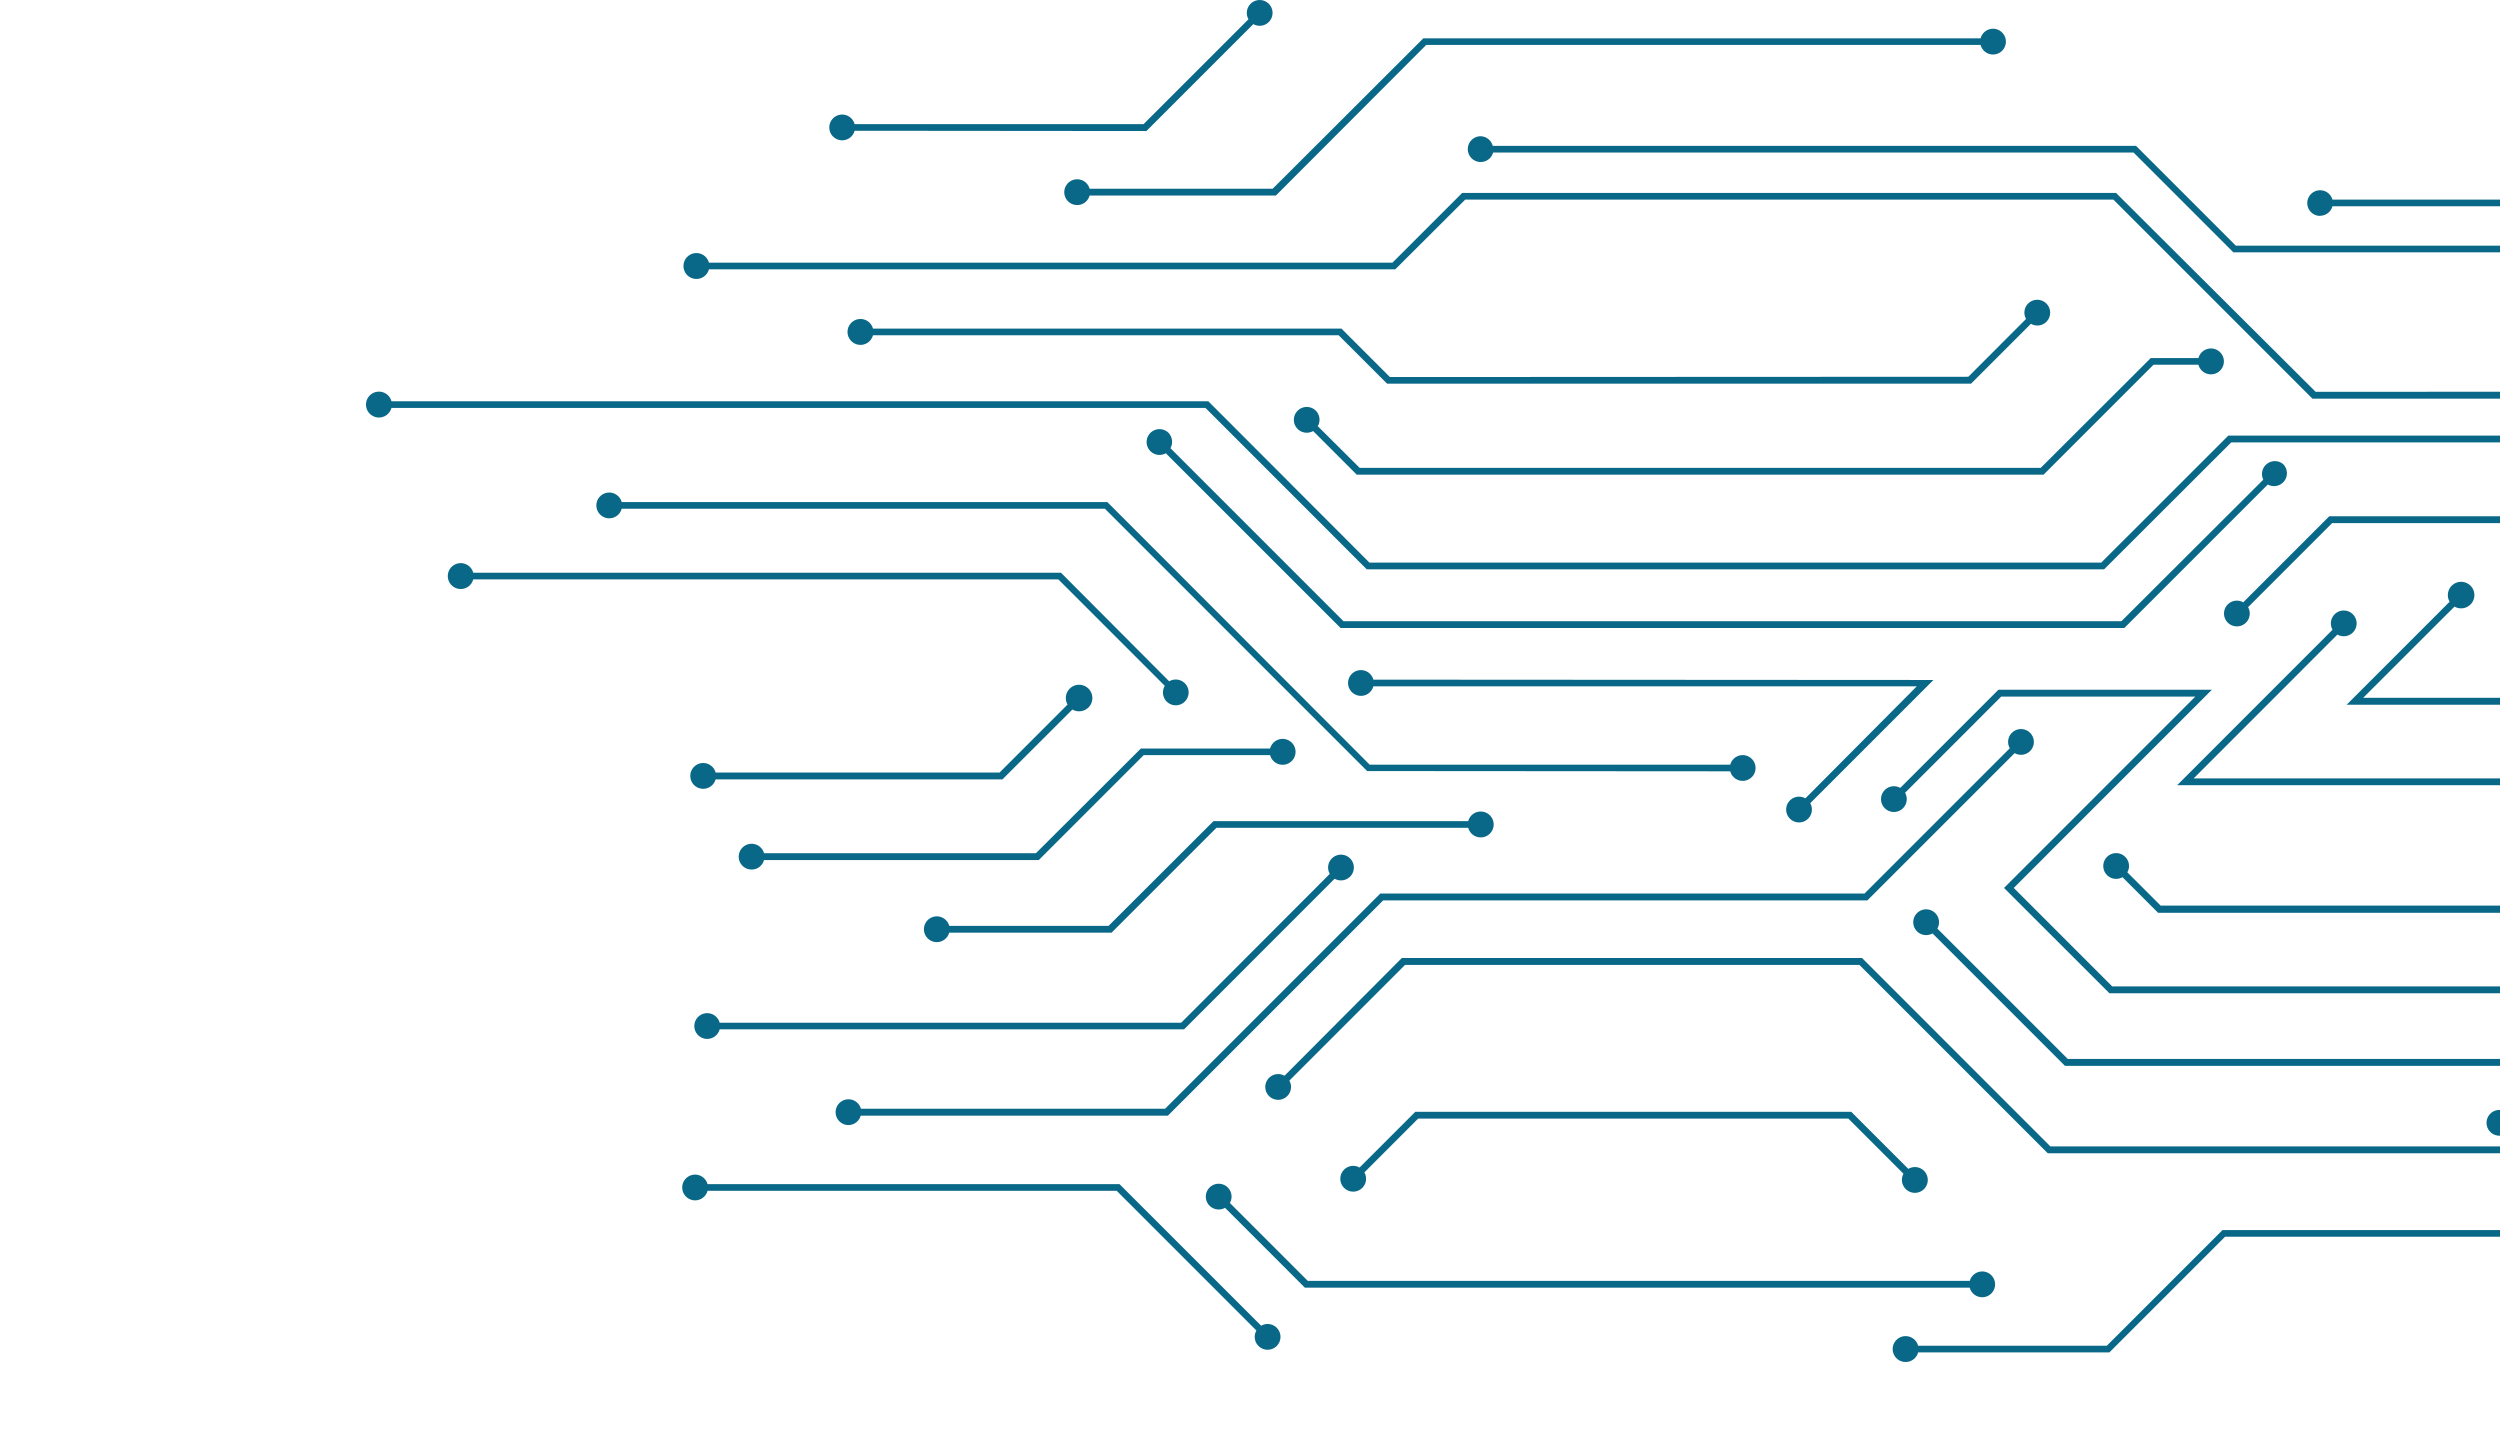 <svg width="1052" height="607" viewBox="0 0 1052 607" fill="none" xmlns="http://www.w3.org/2000/svg">
<g id="Group 1408">
<g id="sxema-img">

<path fill="#096887" stroke="transparent" id="path-s1" d="M482.412 55.139L527.397 10.154C528.54 10.802 529.879 11.014 531.166 10.751C532.454 10.487 533.602 9.766 534.398 8.72C535.194 7.675 535.583 6.376 535.495 5.065C535.407 3.754 534.846 2.52 533.917 1.591C532.988 0.661 531.753 0.101 530.442 0.012C529.131 -0.076 527.833 0.314 526.787 1.11C525.742 1.906 525.02 3.054 524.757 4.341C524.493 5.628 524.705 6.968 525.353 8.11L481.209 52.227H359.632C359.292 50.954 358.501 49.847 357.406 49.114C356.311 48.381 354.986 48.071 353.679 48.242C352.372 48.414 351.172 49.054 350.303 50.045C349.434 51.036 348.954 52.309 348.954 53.627C348.954 54.945 349.434 56.218 350.303 57.209C351.172 58.199 352.372 58.84 353.679 59.011C354.986 59.183 356.311 58.873 357.406 58.14C358.501 57.407 359.292 56.3 359.632 55.026L482.412 55.139Z">
  <animate
    attributeName="d"
    dur="10s"
    fill="#096887"
    repeatCount="indefinite"
    values="
    M482.412 55.139L527.397 10.154C528.54 10.802 529.879 11.014 531.166 10.751C532.454 10.487 533.602 9.766 534.398 8.72C535.194 7.675 535.583 6.376 535.495 5.065C535.407 3.754 534.846 2.52 533.917 1.591C532.988 0.661 531.753 0.101 530.442 0.012C529.131 -0.076 527.833 0.314 526.787 1.11C525.742 1.906 525.02 3.054 524.757 4.341C524.493 5.628 524.705 6.968 525.353 8.11L481.209 52.227H359.632C359.292 50.954 358.501 49.847 357.406 49.114C356.311 48.381 354.986 48.071 353.679 48.242C352.372 48.414 351.172 49.054 350.303 50.045C349.434 51.036 348.954 52.309 348.954 53.627C348.954 54.945 349.434 56.218 350.303 57.209C351.172 58.199 352.372 58.84 353.679 59.011C354.986 59.183 356.311 58.873 357.406 58.14C358.501 57.407 359.292 56.3 359.632 55.026L482.412 55.139Z;
    M482.411 55.139L527.395 10.154C528.538 10.802 529.877 11.014 531.165 10.751C532.452 10.487 533.6 9.766 534.396 8.72C535.192 7.675 535.582 6.376 535.493 5.065C535.405 3.754 534.844 2.52 533.915 1.591C532.986 0.661 531.751 0.101 530.44 0.012C529.129 -0.076 527.831 0.314 526.785 1.11C525.74 1.906 525.019 3.054 524.755 4.341C524.491 5.628 524.703 6.968 525.352 8.11L481.207 52.227H279.633C279.293 50.954 278.502 49.847 277.406 49.114C276.311 48.381 274.986 48.071 273.68 48.242C272.373 48.414 271.173 49.054 270.303 50.045C269.434 51.036 268.955 52.309 268.955 53.627C268.955 54.945 269.434 56.218 270.303 57.209C271.173 58.199 272.373 58.84 273.68 59.011C274.986 59.183 276.311 58.873 277.406 58.14C278.502 57.407 279.293 56.3 279.633 55.026L482.411 55.139Z;
    M482.412 55.139L527.397 10.154C528.54 10.802 529.879 11.014 531.166 10.751C532.454 10.487 533.602 9.766 534.398 8.72C535.194 7.675 535.583 6.376 535.495 5.065C535.407 3.754 534.846 2.52 533.917 1.591C532.988 0.661 531.753 0.101 530.442 0.012C529.131 -0.076 527.833 0.314 526.787 1.11C525.742 1.906 525.02 3.054 524.757 4.341C524.493 5.628 524.705 6.968 525.353 8.11L481.209 52.227H359.632C359.292 50.954 358.501 49.847 357.406 49.114C356.311 48.381 354.986 48.071 353.679 48.242C352.372 48.414 351.172 49.054 350.303 50.045C349.434 51.036 348.954 52.309 348.954 53.627C348.954 54.945 349.434 56.218 350.303 57.209C351.172 58.199 352.372 58.84 353.679 59.011C354.986 59.183 356.311 58.873 357.406 58.14C358.501 57.407 359.292 56.3 359.632 55.026L482.412 55.139Z; " />
</path>	


<path id="Vector_2" d="M453.3 75.434C452.286 75.428 451.29 75.706 450.426 76.236C449.562 76.766 448.864 77.528 448.41 78.435C447.956 79.342 447.766 80.358 447.86 81.368C447.954 82.377 448.329 83.34 448.942 84.148C449.555 84.956 450.382 85.576 451.329 85.937C452.276 86.299 453.306 86.389 454.302 86.195C455.297 86.002 456.218 85.534 456.962 84.844C457.705 84.154 458.24 83.27 458.507 82.292H536.887L600.151 18.916H833.415C833.755 20.19 834.546 21.296 835.641 22.029C836.737 22.763 838.061 23.072 839.368 22.901C840.675 22.73 841.875 22.089 842.744 21.098C843.613 20.108 844.093 18.835 844.093 17.517C844.093 16.198 843.613 14.925 842.744 13.935C841.875 12.944 840.675 12.303 839.368 12.132C838.061 11.961 836.737 12.271 835.641 13.004C834.546 13.737 833.755 14.843 833.415 16.117H598.947L535.543 79.409H458.507C458.194 78.267 457.515 77.26 456.574 76.542C455.634 75.824 454.483 75.435 453.3 75.434V75.434Z" fill="#096887"/>
<path id="Vector_3" d="M623.104 57.322C622.09 57.316 621.095 57.594 620.23 58.125C619.366 58.655 618.668 59.417 618.214 60.324C617.761 61.231 617.57 62.246 617.664 63.256C617.758 64.266 618.133 65.229 618.746 66.037C619.359 66.844 620.186 67.464 621.133 67.826C622.081 68.188 623.11 68.277 624.106 68.084C625.101 67.891 626.023 67.423 626.766 66.733C627.509 66.043 628.044 65.159 628.311 64.181H897.798L939.787 106.17H1225.31C1225.65 107.443 1226.45 108.55 1227.54 109.283C1228.64 110.016 1229.96 110.326 1231.27 110.155C1232.57 109.984 1233.77 109.343 1234.64 108.352C1235.51 107.361 1235.99 106.088 1235.99 104.77C1235.99 103.452 1235.51 102.179 1234.64 101.188C1233.77 100.198 1232.57 99.557 1231.27 99.386C1229.96 99.214 1228.64 99.524 1227.54 100.257C1226.45 100.991 1225.65 102.097 1225.31 103.371H940.823L898.834 61.381H628.143C627.854 60.252 627.207 59.246 626.298 58.514C625.39 57.783 624.27 57.364 623.104 57.322V57.322Z" fill="#096887"/>
<path id="Vector_4" d="M976.291 90.801C977.478 90.798 978.631 90.405 979.573 89.681C980.514 88.958 981.19 87.945 981.498 86.798H1270.3L1331.44 25.689H1530.75C1531.09 26.963 1531.88 28.07 1532.97 28.803C1534.07 29.536 1535.39 29.846 1536.7 29.674C1538.01 29.503 1539.21 28.862 1540.07 27.872C1540.94 26.881 1541.42 25.608 1541.42 24.29C1541.42 22.972 1540.94 21.699 1540.07 20.708C1539.21 19.717 1538.01 19.077 1536.7 18.905C1535.39 18.734 1534.07 19.044 1532.97 19.777C1531.88 20.51 1531.09 21.617 1530.75 22.89H1330.23L1269.1 83.999H981.498C981.227 83.03 980.691 82.156 979.95 81.476C979.21 80.796 978.294 80.335 977.306 80.147C976.318 79.959 975.297 80.05 974.358 80.411C973.42 80.771 972.6 81.386 971.992 82.188C971.384 82.989 971.011 83.943 970.916 84.945C970.822 85.946 971.008 86.954 971.455 87.855C971.902 88.756 972.591 89.514 973.445 90.044C974.3 90.575 975.285 90.856 976.291 90.857V90.801Z" fill="#096887"/>
<path id="Vector_5" d="M530.784 557.946L471.104 498.293H297.744C297.404 497.02 296.613 495.913 295.518 495.18C294.422 494.447 293.098 494.137 291.791 494.309C290.484 494.48 289.284 495.121 288.415 496.111C287.546 497.102 287.066 498.375 287.066 499.693C287.066 501.011 287.546 502.284 288.415 503.275C289.284 504.266 290.484 504.906 291.791 505.078C293.098 505.249 294.422 504.939 295.518 504.206C296.613 503.473 297.404 502.366 297.744 501.093H469.9L528.685 559.878C528.037 561.021 527.825 562.36 528.088 563.647C528.352 564.934 529.073 566.082 530.119 566.878C531.164 567.674 532.463 568.064 533.774 567.976C535.085 567.888 536.319 567.327 537.248 566.398C538.178 565.468 538.738 564.234 538.827 562.923C538.915 561.612 538.525 560.313 537.729 559.268C536.933 558.222 535.785 557.501 534.498 557.237C533.211 556.974 531.871 557.186 530.729 557.834L530.784 557.946Z" fill="#096887"/>
<path id="Vector_6" d="M834.086 545.882C835.099 545.886 836.092 545.608 836.955 545.078C837.818 544.548 838.515 543.787 838.968 542.882C839.421 541.976 839.612 540.962 839.519 539.954C839.427 538.946 839.054 537.983 838.443 537.176C837.833 536.368 837.009 535.747 836.064 535.383C835.119 535.02 834.091 534.927 833.097 535.116C832.102 535.305 831.18 535.769 830.435 536.454C829.69 537.14 829.151 538.02 828.88 538.995H550.323L517.543 506.216C518.192 505.073 518.404 503.734 518.14 502.446C517.876 501.159 517.155 500.011 516.109 499.215C515.064 498.419 513.765 498.029 512.454 498.118C511.143 498.206 509.909 498.767 508.98 499.696C508.051 500.625 507.49 501.86 507.401 503.171C507.313 504.482 507.703 505.78 508.499 506.826C509.295 507.871 510.443 508.593 511.73 508.856C513.018 509.12 514.357 508.908 515.5 508.259L549.091 541.851H828.852C829.155 543.007 829.834 544.03 830.781 544.76C831.728 545.489 832.891 545.884 834.086 545.882V545.882Z" fill="#096887"/>
<path id="Vector_7" d="M1425.1 586.079C1426.11 586.083 1427.11 585.805 1427.97 585.275C1428.83 584.745 1429.53 583.984 1429.98 583.079C1430.43 582.173 1430.63 581.159 1430.53 580.151C1430.44 579.143 1430.07 578.181 1429.46 577.373C1428.85 576.565 1428.02 575.945 1427.08 575.581C1426.13 575.217 1425.1 575.124 1424.11 575.313C1423.12 575.503 1422.19 575.966 1421.45 576.652C1420.7 577.337 1420.16 578.217 1419.89 579.193H1132.77L1071.19 517.608H935.225L886.545 566.288H807.157C806.817 565.007 806.023 563.893 804.922 563.155C803.822 562.416 802.49 562.103 801.175 562.275C799.861 562.446 798.654 563.09 797.779 564.086C796.905 565.082 796.422 566.362 796.422 567.687C796.422 569.013 796.905 570.293 797.779 571.289C798.654 572.285 799.861 572.929 801.175 573.1C802.49 573.272 803.822 572.959 804.922 572.22C806.023 571.482 806.817 570.368 807.157 569.087H887.637L936.316 520.408H1069.84L1131.43 581.992H1419.75C1420.06 583.175 1420.75 584.222 1421.72 584.963C1422.69 585.705 1423.88 586.098 1425.1 586.079V586.079Z" fill="#096887"/>


<path fill="#096887" stroke="transparent" id="path-s2" d="M356.988 473.436C358.171 473.43 359.319 473.039 360.258 472.322C361.198 471.604 361.878 470.6 362.195 469.461H491.455L582.04 378.876H785.8L847.748 316.928C848.891 317.576 850.23 317.788 851.517 317.525C852.805 317.261 853.953 316.54 854.749 315.494C855.545 314.449 855.935 313.15 855.846 311.839C855.758 310.528 855.197 309.293 854.268 308.364C853.339 307.435 852.104 306.874 850.793 306.786C849.482 306.698 848.184 307.088 847.138 307.884C846.093 308.68 845.371 309.828 845.108 311.115C844.844 312.402 845.056 313.741 845.705 314.884L784.596 375.993H580.836L490.279 466.55H362.279C362.009 465.578 361.473 464.7 360.731 464.016C359.99 463.331 359.073 462.867 358.083 462.675C357.092 462.482 356.068 462.569 355.124 462.927C354.181 463.284 353.355 463.897 352.741 464.697C352.126 465.497 351.747 466.452 351.644 467.456C351.542 468.46 351.722 469.472 352.163 470.379C352.604 471.287 353.289 472.053 354.141 472.593C354.994 473.133 355.98 473.425 356.988 473.436Z">
  <animate
    attributeName="d"
    begin="0.3s"
    dur="22s"
    fill="#096887"
    repeatCount="indefinite"
    values="
    M356.988 473.436C358.171 473.43 359.319 473.039 360.258 472.322C361.198 471.604 361.878 470.6 362.195 469.461H491.455L582.04 378.876H785.8L847.748 316.928C848.891 317.576 850.23 317.788 851.517 317.525C852.805 317.261 853.953 316.54 854.749 315.494C855.545 314.449 855.935 313.15 855.846 311.839C855.758 310.528 855.197 309.293 854.268 308.364C853.339 307.435 852.104 306.874 850.793 306.786C849.482 306.698 848.184 307.088 847.138 307.884C846.093 308.68 845.371 309.828 845.108 311.115C844.844 312.402 845.056 313.741 845.705 314.884L784.596 375.993H580.836L490.279 466.55H362.279C362.009 465.578 361.473 464.7 360.731 464.016C359.99 463.331 359.073 462.867 358.083 462.675C357.092 462.482 356.068 462.569 355.124 462.927C354.181 463.284 353.355 463.897 352.741 464.697C352.126 465.497 351.747 466.452 351.644 467.456C351.542 468.46 351.722 469.472 352.163 470.379C352.604 471.287 353.289 472.053 354.141 472.593C354.994 473.133 355.98 473.425 356.988 473.436Z;
    M166.99 473.436C168.172 473.43 169.32 473.039 170.26 472.322C171.2 471.604 171.88 470.6 172.196 469.461H491.453L582.038 378.876H785.796L847.744 316.928C848.886 317.576 850.226 317.788 851.513 317.524C852.8 317.261 853.948 316.539 854.744 315.494C855.54 314.449 855.93 313.15 855.842 311.839C855.753 310.528 855.193 309.293 854.263 308.364C853.334 307.435 852.1 306.874 850.789 306.786C849.478 306.698 848.179 307.088 847.134 307.884C846.088 308.679 845.367 309.828 845.103 311.115C844.84 312.402 845.052 313.741 845.7 314.884L784.592 375.993H580.834L490.278 466.55H172.28C172.01 465.578 171.474 464.7 170.733 464.016C169.992 463.331 169.074 462.867 168.084 462.674C167.094 462.482 166.069 462.569 165.126 462.927C164.182 463.284 163.357 463.897 162.742 464.697C162.128 465.497 161.748 466.452 161.646 467.456C161.544 468.46 161.723 469.472 162.164 470.379C162.605 471.287 163.291 472.053 164.143 472.593C164.995 473.133 165.981 473.425 166.99 473.436Z;
    M356.988 473.436C358.171 473.43 359.319 473.039 360.258 472.322C361.198 471.604 361.878 470.6 362.195 469.461H491.455L582.04 378.876H785.8L847.748 316.928C848.891 317.576 850.23 317.788 851.517 317.525C852.805 317.261 853.953 316.54 854.749 315.494C855.545 314.449 855.935 313.15 855.846 311.839C855.758 310.528 855.197 309.293 854.268 308.364C853.339 307.435 852.104 306.874 850.793 306.786C849.482 306.698 848.184 307.088 847.138 307.884C846.093 308.68 845.371 309.828 845.108 311.115C844.844 312.402 845.056 313.741 845.705 314.884L784.596 375.993H580.836L490.279 466.55H362.279C362.009 465.578 361.473 464.7 360.731 464.016C359.99 463.331 359.073 462.867 358.083 462.675C357.092 462.482 356.068 462.569 355.124 462.927C354.181 463.284 353.355 463.897 352.741 464.697C352.126 465.497 351.747 466.452 351.644 467.456C351.542 468.46 351.722 469.472 352.163 470.379C352.604 471.287 353.289 472.053 354.141 472.593C354.994 473.133 355.98 473.425 356.988 473.436Z; " />
</path>	


<path id="Vector_9" d="M1072.14 485.305L1117.4 530.569H1463.81L1508.6 575.358L1577.07 506.691H1820.61C1820.95 507.972 1821.75 509.086 1822.85 509.824C1823.95 510.563 1825.28 510.876 1826.59 510.704C1827.91 510.533 1829.11 509.889 1829.99 508.893C1830.86 507.897 1831.35 506.617 1831.35 505.292C1831.35 503.966 1830.86 502.686 1829.99 501.69C1829.11 500.694 1827.91 500.05 1826.59 499.879C1825.28 499.707 1823.95 500.02 1822.85 500.759C1821.75 501.497 1820.95 502.611 1820.61 503.892H1575.95L1508.63 571.215L1465.02 527.686H1118.61L1073.31 482.393H862.78L783.532 403.118H589.905L540.526 452.665C539.383 452.016 538.044 451.804 536.757 452.068C535.469 452.332 534.321 453.053 533.525 454.099C532.729 455.144 532.339 456.443 532.428 457.754C532.516 459.065 533.077 460.299 534.006 461.228C534.935 462.157 536.17 462.718 537.481 462.807C538.792 462.895 540.09 462.505 541.136 461.709C542.181 460.913 542.903 459.765 543.166 458.478C543.43 457.19 543.218 455.851 542.57 454.708L591.221 406.057H782.468L861.716 485.305H1072.14Z" fill="#096887"/>
<path id="Vector_10" d="M801.839 500.253C802.541 500.997 803.439 501.527 804.43 501.783C805.42 502.039 806.463 502.009 807.438 501.699C808.412 501.388 809.279 500.808 809.939 500.026C810.598 499.243 811.023 498.291 811.165 497.278C811.307 496.265 811.16 495.232 810.741 494.299C810.321 493.366 809.647 492.57 808.795 492.003C807.943 491.437 806.949 491.122 805.926 491.096C804.903 491.07 803.894 491.333 803.014 491.855L778.996 467.838H595.559L572.101 491.296C570.958 490.647 569.619 490.435 568.332 490.699C567.045 490.962 565.897 491.684 565.101 492.729C564.305 493.775 563.915 495.073 564.003 496.384C564.091 497.695 564.652 498.93 565.581 499.859C566.51 500.788 567.745 501.349 569.056 501.437C570.367 501.526 571.666 501.136 572.711 500.34C573.757 499.544 574.478 498.396 574.742 497.108C575.005 495.821 574.793 494.482 574.145 493.339L596.735 470.721H777.793L800.971 493.899C800.422 494.913 800.211 496.075 800.367 497.218C800.523 498.36 801.038 499.423 801.839 500.253V500.253Z" fill="#096887"/>
<path id="Vector_11" d="M974.415 164.87L890.437 81.199H615.267L585.93 110.536H298.332C297.992 109.255 297.197 108.141 296.097 107.403C294.996 106.664 293.664 106.351 292.35 106.523C291.036 106.694 289.828 107.338 288.954 108.334C288.079 109.33 287.597 110.61 287.597 111.936C287.597 113.261 288.079 114.541 288.954 115.537C289.828 116.533 291.036 117.177 292.35 117.348C293.664 117.52 294.996 117.207 296.097 116.469C297.197 115.73 297.992 114.616 298.332 113.335H587.134L616.555 83.999H889.317L973.072 167.753H1341.12L1406.46 102.418C1407.6 103.066 1408.94 103.279 1410.23 103.015C1411.51 102.751 1412.66 102.03 1413.46 100.984C1414.25 99.939 1414.64 98.64 1414.56 97.329C1414.47 96.018 1413.91 94.784 1412.98 93.855C1412.05 92.925 1410.81 92.365 1409.5 92.276C1408.19 92.188 1406.89 92.578 1405.85 93.374C1404.8 94.17 1404.08 95.318 1403.82 96.605C1403.55 97.892 1403.77 99.232 1404.41 100.375L1340.03 164.758L974.415 164.87Z" fill="#096887"/>
<path id="Vector_12" d="M553.739 172.849C553.026 172.128 552.126 171.621 551.14 171.385C550.155 171.15 549.123 171.194 548.161 171.515C547.2 171.835 546.347 172.418 545.699 173.197C545.052 173.977 544.635 174.922 544.497 175.926C544.359 176.93 544.504 177.953 544.917 178.878C545.33 179.804 545.993 180.596 546.832 181.164C547.672 181.732 548.653 182.054 549.666 182.094C550.679 182.133 551.682 181.888 552.563 181.387L570.926 199.75H859.925L906.197 153.478H925.092C925.432 154.759 926.226 155.873 927.327 156.611C928.428 157.35 929.759 157.662 931.074 157.491C932.388 157.32 933.595 156.676 934.47 155.68C935.344 154.684 935.827 153.404 935.827 152.078C935.827 150.753 935.344 149.473 934.47 148.477C933.595 147.481 932.388 146.837 931.074 146.665C929.759 146.494 928.428 146.807 927.327 147.545C926.226 148.284 925.432 149.397 925.092 150.679H905.021L858.749 196.867H572.13L554.522 179.343C555.12 178.324 555.367 177.137 555.225 175.964C555.084 174.791 554.561 173.697 553.739 172.849Z" fill="#096887"/>
<path id="Vector_13" d="M584.867 158.655L564.488 138.277H367.362C367.022 136.995 366.228 135.882 365.127 135.143C364.026 134.405 362.695 134.092 361.38 134.263C360.066 134.435 358.859 135.079 357.984 136.075C357.11 137.071 356.627 138.351 356.627 139.676C356.627 141.002 357.11 142.282 357.984 143.278C358.859 144.274 360.066 144.918 361.38 145.089C362.695 145.26 364.026 144.948 365.127 144.209C366.228 143.471 367.022 142.357 367.362 141.076H563.312L583.691 161.455H829.412L854.606 136.261C855.635 136.854 856.831 137.092 858.009 136.941C859.187 136.789 860.283 136.255 861.128 135.421C862.149 134.4 862.723 133.016 862.723 131.572C862.723 130.129 862.149 128.744 861.128 127.723C860.108 126.702 858.723 126.129 857.279 126.129C855.836 126.129 854.451 126.702 853.43 127.723C852.594 128.561 852.056 129.651 851.9 130.824C851.743 131.997 851.976 133.189 852.563 134.218L828.265 158.543L584.867 158.655Z" fill="#096887"/>
<path id="Vector_14" d="M491.762 182.171C491.048 181.455 490.147 180.952 489.163 180.72C488.178 180.489 487.148 180.536 486.189 180.858C485.23 181.18 484.38 181.764 483.735 182.543C483.09 183.322 482.675 184.266 482.538 185.268C482.4 186.27 482.545 187.291 482.957 188.215C483.368 189.139 484.029 189.93 484.866 190.498C485.703 191.067 486.682 191.39 487.692 191.432C488.703 191.474 489.705 191.233 490.586 190.736L564.124 264.274H893.908L954.288 203.893C955.431 204.525 956.763 204.724 958.04 204.454C959.317 204.183 960.455 203.462 961.244 202.421C962.032 201.381 962.42 200.091 962.335 198.788C962.251 197.486 961.699 196.257 960.783 195.327C959.832 194.518 958.632 194.061 957.384 194.033C956.137 194.005 954.917 194.408 953.932 195.174C952.946 195.939 952.254 197.021 951.972 198.237C951.691 199.453 951.836 200.728 952.385 201.85L892.704 261.39H565.327L492.546 188.609C493.1 187.587 493.322 186.418 493.181 185.265C493.041 184.111 492.545 183.03 491.762 182.171Z" fill="#096887"/>


<path fill="#096887" stroke="transparent" id="path-s3" d="M1580.66 88.03C1579.47 88.031 1578.32 88.421 1577.38 89.139C1576.44 89.857 1575.76 90.864 1575.45 92.005H1459.42L1368.16 183.29H937.688L884.194 236.756H576.272L508.445 168.846H164.735C164.395 167.564 163.6 166.451 162.5 165.712C161.399 164.974 160.067 164.661 158.753 164.832C157.439 165.004 156.231 165.648 155.357 166.644C154.482 167.64 154 168.92 154 170.245C154 171.571 154.482 172.851 155.357 173.847C156.231 174.843 157.439 175.487 158.753 175.658C160.067 175.829 161.399 175.517 162.5 174.778C163.6 174.04 164.395 172.926 164.735 171.645H507.242L575.152 239.584H885.397L938.892 186.173H1369.34L1460.62 94.888H1575.39C1575.66 95.857 1576.2 96.731 1576.94 97.411C1577.68 98.091 1578.6 98.552 1579.59 98.74C1580.57 98.928 1581.59 98.837 1582.53 98.477C1583.47 98.116 1584.29 97.501 1584.9 96.7C1585.51 95.899 1585.88 94.944 1585.97 93.943C1586.07 92.941 1585.88 91.934 1585.44 91.033C1584.99 90.132 1584.3 89.373 1583.45 88.843C1582.59 88.312 1581.61 88.031 1580.6 88.03H1580.66Z">
  <animate
    attributeName="d"
    begin="0.1s"
    dur="7s"
    fill="#096887"
    repeatCount="indefinite"
    values="
    M1580.66 88.03C1579.47 88.031 1578.32 88.421 1577.38 89.139C1576.44 89.857 1575.76 90.864 1575.45 92.005H1459.42L1368.16 183.29H937.688L884.194 236.756H576.272L508.445 168.846H164.735C164.395 167.564 163.6 166.451 162.5 165.712C161.399 164.974 160.067 164.661 158.753 164.832C157.439 165.004 156.231 165.648 155.357 166.644C154.482 167.64 154 168.92 154 170.245C154 171.571 154.482 172.851 155.357 173.847C156.231 174.843 157.439 175.487 158.753 175.658C160.067 175.829 161.399 175.517 162.5 174.778C163.6 174.04 164.395 172.926 164.735 171.645H507.242L575.152 239.584H885.397L938.892 186.173H1369.34L1460.62 94.888H1575.39C1575.66 95.857 1576.2 96.731 1576.94 97.411C1577.68 98.091 1578.6 98.552 1579.59 98.74C1580.57 98.928 1581.59 98.837 1582.53 98.477C1583.47 98.116 1584.29 97.501 1584.9 96.7C1585.51 95.899 1585.88 94.944 1585.97 93.943C1586.07 92.941 1585.88 91.934 1585.44 91.033C1584.99 90.132 1584.3 89.373 1583.45 88.843C1582.59 88.312 1581.61 88.031 1580.6 88.03H1580.66Z;
    M1580.65 88.03C1579.46 88.031 1578.31 88.421 1577.37 89.139C1576.43 89.857 1575.75 90.864 1575.44 92.005H1459.41L1368.15 183.29H937.683L884.189 236.756H576.27L508.444 168.846H114.737C114.397 167.565 113.602 166.451 112.502 165.712C111.401 164.974 110.069 164.661 108.755 164.833C107.44 165.004 106.233 165.648 105.359 166.644C104.484 167.64 104.002 168.92 104.002 170.245C104.002 171.571 104.484 172.851 105.359 173.847C106.233 174.843 107.44 175.487 108.755 175.658C110.069 175.829 111.401 175.517 112.502 174.778C113.602 174.04 114.397 172.926 114.737 171.645H507.24L575.15 239.584H885.393L938.887 186.173H1369.33L1460.61 94.888H1575.38C1575.65 95.857 1576.19 96.731 1576.93 97.411C1577.67 98.092 1578.59 98.552 1579.57 98.74C1580.56 98.928 1581.58 98.837 1582.52 98.477C1583.46 98.116 1584.28 97.501 1584.89 96.7C1585.5 95.899 1585.87 94.944 1585.96 93.943C1586.06 92.941 1585.87 91.934 1585.43 91.033C1584.98 90.132 1584.29 89.373 1583.44 88.843C1582.58 88.312 1581.6 88.031 1580.59 88.03H1580.65Z;
    M1580.66 88.03C1579.47 88.031 1578.32 88.421 1577.38 89.139C1576.44 89.857 1575.76 90.864 1575.45 92.005H1459.42L1368.16 183.29H937.688L884.194 236.756H576.272L508.445 168.846H164.735C164.395 167.564 163.6 166.451 162.5 165.712C161.399 164.974 160.067 164.661 158.753 164.832C157.439 165.004 156.231 165.648 155.357 166.644C154.482 167.64 154 168.92 154 170.245C154 171.571 154.482 172.851 155.357 173.847C156.231 174.843 157.439 175.487 158.753 175.658C160.067 175.829 161.399 175.517 162.5 174.778C163.6 174.04 164.395 172.926 164.735 171.645H507.242L575.152 239.584H885.397L938.892 186.173H1369.34L1460.62 94.888H1575.39C1575.66 95.857 1576.2 96.731 1576.94 97.411C1577.68 98.091 1578.6 98.552 1579.59 98.74C1580.57 98.928 1581.59 98.837 1582.53 98.477C1583.47 98.116 1584.29 97.501 1584.9 96.7C1585.51 95.899 1585.88 94.944 1585.97 93.943C1586.07 92.941 1585.88 91.934 1585.44 91.033C1584.99 90.132 1584.3 89.373 1583.45 88.843C1582.59 88.312 1581.61 88.031 1580.6 88.03H1580.66Z; " />
</path>	


<path id="Vector_16" d="M814.38 384.251C813.667 383.53 812.767 383.023 811.782 382.787C810.796 382.551 809.764 382.596 808.802 382.916C807.841 383.236 806.988 383.819 806.34 384.599C805.693 385.379 805.276 386.324 805.138 387.328C805 388.332 805.145 389.355 805.558 390.28C805.971 391.206 806.634 391.998 807.473 392.566C808.313 393.134 809.294 393.456 810.307 393.495C811.32 393.535 812.323 393.29 813.204 392.788L868.938 448.522H1136.77L1235.2 349.931H1437.92C1438.26 351.205 1439.05 352.311 1440.15 353.045C1441.24 353.778 1442.57 354.088 1443.87 353.916C1445.18 353.745 1446.38 353.104 1447.25 352.114C1448.12 351.123 1448.6 349.85 1448.6 348.532C1448.6 347.214 1448.12 345.941 1447.25 344.95C1446.38 343.959 1445.18 343.318 1443.87 343.147C1442.57 342.976 1441.24 343.286 1440.15 344.019C1439.05 344.752 1438.26 345.859 1437.92 347.132H1233.99L1135.51 445.611H870.114L815.248 390.745C815.834 389.717 816.067 388.525 815.91 387.351C815.754 386.178 815.216 385.089 814.38 384.251V384.251Z" fill="#096887"/>
<path id="Vector_17" d="M577.924 285.996C577.585 284.722 576.793 283.616 575.698 282.883C574.603 282.149 573.278 281.84 571.971 282.011C570.665 282.182 569.465 282.823 568.595 283.814C567.726 284.804 567.247 286.077 567.247 287.396C567.247 288.714 567.726 289.987 568.595 290.977C569.465 291.968 570.665 292.609 571.971 292.78C573.278 292.951 574.603 292.642 575.698 291.908C576.793 291.175 577.585 290.069 577.924 288.795H806.598L759.71 335.935C758.567 335.287 757.228 335.075 755.941 335.338C754.653 335.602 753.505 336.323 752.709 337.369C751.913 338.414 751.523 339.713 751.612 341.024C751.7 342.335 752.261 343.569 753.19 344.498C754.119 345.428 755.354 345.988 756.665 346.077C757.976 346.165 759.274 345.775 760.32 344.979C761.365 344.183 762.087 343.035 762.35 341.748C762.614 340.461 762.402 339.121 761.754 337.979L813.596 286.136L577.924 285.996Z" fill="#096887"/>
<path id="Vector_18" d="M923.777 293.135L843.297 373.642L887.638 417.955H1126.56L1221.34 323.171C1222.48 323.819 1223.82 324.031 1225.11 323.768C1226.4 323.504 1227.55 322.783 1228.34 321.737C1229.14 320.692 1229.53 319.393 1229.44 318.082C1229.35 316.771 1228.79 315.537 1227.86 314.608C1226.93 313.678 1225.7 313.118 1224.39 313.029C1223.07 312.941 1221.78 313.331 1220.73 314.127C1219.69 314.923 1218.96 316.071 1218.7 317.358C1218.44 318.645 1218.65 319.985 1219.3 321.127L1125.35 415.071H888.813L847.384 373.642L930.747 290.251H840.918L799.628 331.541C798.485 330.892 797.146 330.68 795.859 330.944C794.572 331.208 793.424 331.929 792.628 332.974C791.832 334.02 791.442 335.318 791.53 336.629C791.618 337.94 792.179 339.175 793.108 340.104C794.037 341.033 795.272 341.594 796.583 341.682C797.894 341.771 799.193 341.381 800.238 340.585C801.284 339.789 802.005 338.641 802.269 337.354C802.532 336.066 802.32 334.727 801.672 333.584L842.093 293.135H923.777Z" fill="#096887"/>

<path fill="#096887" stroke="transparent" id="path-s4" d="M728.078 324.57C728.418 325.843 729.209 326.95 730.304 327.683C731.399 328.416 732.724 328.726 734.031 328.555C735.338 328.383 736.538 327.743 737.407 326.752C738.276 325.761 738.756 324.488 738.756 323.17C738.756 321.852 738.276 320.579 737.407 319.588C736.538 318.598 735.338 317.957 734.031 317.786C732.724 317.614 731.399 317.924 730.304 318.657C729.209 319.39 728.418 320.497 728.078 321.77H576.357L465.981 211.283H261.615C261.275 210.009 260.484 208.903 259.389 208.169C258.293 207.436 256.969 207.126 255.662 207.298C254.355 207.469 253.155 208.11 252.286 209.1C251.416 210.091 250.937 211.364 250.937 212.682C250.937 214 251.416 215.273 252.286 216.264C253.155 217.255 254.355 217.896 255.662 218.067C256.969 218.238 258.293 217.928 259.389 217.195C260.484 216.462 261.275 215.355 261.615 214.082H464.945L575.293 324.458L728.078 324.57Z">
  <animate
    attributeName="d"
    begin="0.3s"
    dur="20s"
    fill="#096887"
    repeatCount="indefinite"
    values="
    M728.078 324.57C728.418 325.843 729.209 326.95 730.304 327.683C731.399 328.416 732.724 328.726 734.031 328.555C735.338 328.383 736.538 327.743 737.407 326.752C738.276 325.761 738.756 324.488 738.756 323.17C738.756 321.852 738.276 320.579 737.407 319.588C736.538 318.598 735.338 317.957 734.031 317.786C732.724 317.614 731.399 317.924 730.304 318.657C729.209 319.39 728.418 320.497 728.078 321.77H576.357L465.981 211.283H261.615C261.275 210.009 260.484 208.903 259.389 208.169C258.293 207.436 256.969 207.126 255.662 207.298C254.355 207.469 253.155 208.11 252.286 209.1C251.416 210.091 250.937 211.364 250.937 212.682C250.937 214 251.416 215.273 252.286 216.264C253.155 217.255 254.355 217.896 255.662 218.067C256.969 218.238 258.293 217.928 259.389 217.195C260.484 216.462 261.275 215.355 261.615 214.082H464.945L575.293 324.458L728.078 324.57Z;
    M728.074 324.57C728.414 325.843 729.205 326.95 730.301 327.683C731.396 328.416 732.721 328.726 734.027 328.555C735.334 328.383 736.534 327.743 737.404 326.752C738.273 325.761 738.752 324.488 738.752 323.17C738.752 321.852 738.273 320.579 737.404 319.588C736.534 318.598 735.334 317.957 734.027 317.786C732.721 317.614 731.396 317.924 730.301 318.657C729.205 319.39 728.414 320.497 728.074 321.77H576.354L465.979 211.283H11.618C11.278 210.009 10.487 208.903 9.391 208.169C8.296 207.436 6.972 207.126 5.665 207.298C4.358 207.469 3.158 208.11 2.289 209.1C1.419 210.091 0.94 211.364 0.94 212.682C0.94 214 1.419 215.273 2.289 216.264C3.158 217.255 4.358 217.895 5.665 218.067C6.972 218.238 8.296 217.928 9.391 217.195C10.487 216.462 11.278 215.355 11.618 214.082H464.944L575.291 324.458L728.074 324.57Z;
    M728.078 324.57C728.418 325.843 729.209 326.95 730.304 327.683C731.399 328.416 732.724 328.726 734.031 328.555C735.338 328.383 736.538 327.743 737.407 326.752C738.276 325.761 738.756 324.488 738.756 323.17C738.756 321.852 738.276 320.579 737.407 319.588C736.538 318.598 735.338 317.957 734.031 317.786C732.724 317.614 731.399 317.924 730.304 318.657C729.209 319.39 728.418 320.497 728.078 321.77H576.357L465.981 211.283H261.615C261.275 210.009 260.484 208.903 259.389 208.169C258.293 207.436 256.969 207.126 255.662 207.298C254.355 207.469 253.155 208.11 252.286 209.1C251.416 210.091 250.937 211.364 250.937 212.682C250.937 214 251.416 215.273 252.286 216.264C253.155 217.255 254.355 217.896 255.662 218.067C256.969 218.238 258.293 217.928 259.389 217.195C260.484 216.462 261.275 215.355 261.615 214.082H464.945L575.293 324.458L728.078 324.57Z; " />
</path>	


<path id="Vector_20" d="M302.838 430.355C302.498 429.082 301.707 427.975 300.612 427.242C299.516 426.509 298.192 426.199 296.885 426.37C295.578 426.542 294.378 427.182 293.509 428.173C292.639 429.164 292.16 430.437 292.16 431.755C292.16 433.073 292.639 434.346 293.509 435.337C294.378 436.327 295.578 436.968 296.885 437.14C298.192 437.311 299.516 437.001 300.612 436.268C301.707 435.535 302.498 434.428 302.838 433.155H498.256L561.604 369.779C562.747 370.427 564.086 370.639 565.373 370.376C566.66 370.112 567.809 369.391 568.604 368.345C569.4 367.3 569.79 366.001 569.702 364.69C569.614 363.379 569.053 362.145 568.124 361.215C567.195 360.286 565.96 359.726 564.649 359.637C563.338 359.549 562.039 359.939 560.994 360.735C559.948 361.531 559.227 362.679 558.963 363.966C558.7 365.253 558.912 366.592 559.56 367.735L497.052 430.355H302.838Z" fill="#096887"/>
<path id="Vector_21" d="M980.154 217.246L943.959 253.441C942.816 252.793 941.477 252.581 940.19 252.844C938.902 253.108 937.754 253.829 936.958 254.875C936.162 255.92 935.773 257.219 935.861 258.53C935.949 259.841 936.51 261.075 937.439 262.005C938.368 262.934 939.603 263.494 940.914 263.583C942.225 263.671 943.523 263.281 944.569 262.485C945.614 261.689 946.336 260.541 946.599 259.254C946.863 257.967 946.651 256.628 946.003 255.485L981.358 220.13H1394.81L1431.43 183.515C1432.57 184.163 1433.91 184.375 1435.2 184.112C1436.48 183.848 1437.63 183.127 1438.43 182.081C1439.22 181.036 1439.61 179.737 1439.53 178.426C1439.44 177.115 1438.88 175.881 1437.95 174.952C1437.02 174.023 1435.78 173.462 1434.47 173.373C1433.16 173.285 1431.86 173.675 1430.82 174.471C1429.77 175.267 1429.05 176.415 1428.79 177.702C1428.52 178.989 1428.73 180.329 1429.38 181.472L1393.64 217.246H980.154Z" fill="#096887"/>
<path id="Vector_22" d="M1366.71 284.82C1367.72 284.824 1368.71 284.546 1369.58 284.016C1370.44 283.486 1371.14 282.725 1371.59 281.82C1372.04 280.914 1372.23 279.9 1372.14 278.892C1372.05 277.884 1371.67 276.922 1371.06 276.114C1370.45 275.306 1369.63 274.686 1368.68 274.322C1367.74 273.958 1366.71 273.865 1365.72 274.054C1364.72 274.244 1363.8 274.707 1363.06 275.393C1362.31 276.078 1361.77 276.958 1361.5 277.934H1178.4L1128.74 327.537H923.104L983.568 267.044C984.711 267.693 986.05 267.905 987.338 267.641C988.625 267.378 989.773 266.656 990.569 265.611C991.365 264.565 991.755 263.267 991.667 261.956C991.578 260.645 991.017 259.41 990.088 258.481C989.159 257.552 987.925 256.991 986.614 256.903C985.303 256.814 984.004 257.204 982.959 258C981.913 258.796 981.192 259.944 980.928 261.231C980.664 262.519 980.876 263.858 981.525 265.001L916.134 330.42H1129.92L1179.6 280.761H1361.56C1361.85 281.909 1362.51 282.928 1363.45 283.661C1364.38 284.395 1365.52 284.802 1366.71 284.82V284.82Z" fill="#096887"/>
<path id="Vector_23" d="M909.191 381.087L895.195 367.091C895.843 365.948 896.055 364.609 895.791 363.322C895.528 362.034 894.806 360.886 893.761 360.09C892.716 359.294 891.417 358.904 890.106 358.993C888.795 359.081 887.56 359.642 886.631 360.571C885.702 361.5 885.141 362.735 885.053 364.046C884.965 365.357 885.355 366.655 886.15 367.701C886.946 368.746 888.095 369.468 889.382 369.731C890.669 369.995 892.008 369.783 893.151 369.134L908.127 384.111H1121.57L1178.76 326.557C1179.79 327.151 1180.99 327.388 1182.17 327.231C1183.35 327.074 1184.44 326.532 1185.28 325.689C1186.3 324.669 1186.87 323.286 1186.87 321.845C1186.87 320.404 1186.29 319.023 1185.27 318.005C1184.25 316.988 1182.87 316.418 1181.43 316.421C1179.98 316.424 1178.6 316.999 1177.59 318.019C1176.75 318.857 1176.21 319.947 1176.06 321.12C1175.9 322.293 1176.13 323.486 1176.72 324.514L1120.15 381.087H909.191Z" fill="#096887"/>
<path id="Vector_24" d="M1547.85 134.582H1626.4C1626.74 135.855 1627.53 136.962 1628.62 137.695C1629.72 138.428 1631.04 138.738 1632.35 138.567C1633.66 138.395 1634.86 137.755 1635.73 136.764C1636.6 135.773 1637.07 134.5 1637.07 133.182C1637.07 131.864 1636.6 130.591 1635.73 129.6C1634.86 128.61 1633.66 127.969 1632.35 127.798C1631.04 127.626 1629.72 127.936 1628.62 128.669C1627.53 129.403 1626.74 130.509 1626.4 131.783H1546.64L1425.88 252.46H1151.22L1110.04 293.637H994.43L1032.84 255.259C1034.01 255.939 1035.4 256.169 1036.73 255.904C1038.06 255.64 1039.25 254.9 1040.08 253.823C1040.91 252.745 1041.31 251.403 1041.23 250.048C1041.14 248.692 1040.56 247.415 1039.6 246.454C1038.64 245.493 1037.36 244.915 1036 244.826C1034.65 244.737 1033.31 245.145 1032.23 245.972C1031.15 246.8 1030.41 247.991 1030.15 249.324C1029.88 250.656 1030.11 252.04 1030.79 253.216L987.459 296.549H1111.24L1152.42 255.371H1427.09L1547.85 134.582Z" fill="#096887"/>
<path id="Vector_25" d="M1741.98 479.006C1740.8 479.002 1739.64 479.39 1738.7 480.109C1737.76 480.828 1737.08 481.837 1736.77 482.981H1573.6L1537.94 518.644H1483.1L1459.34 494.878H1128.38L1104.58 471.084H1056.99C1056.65 469.811 1055.86 468.704 1054.77 467.971C1053.67 467.238 1052.35 466.928 1051.04 467.099C1049.73 467.271 1048.53 467.911 1047.67 468.902C1046.8 469.893 1046.32 471.166 1046.32 472.484C1046.32 473.802 1046.8 475.075 1047.67 476.066C1048.53 477.056 1049.73 477.697 1051.04 477.868C1052.35 478.04 1053.67 477.73 1054.77 476.997C1055.86 476.263 1056.65 475.157 1056.99 473.883H1103.18L1126.95 497.649H1458.13L1481.93 521.415H1539.14L1574.81 485.752H1736.77C1737.04 486.721 1737.58 487.595 1738.32 488.275C1739.06 488.955 1739.98 489.416 1740.96 489.604C1741.95 489.792 1742.97 489.701 1743.91 489.34C1744.85 488.98 1745.67 488.365 1746.28 487.564C1746.89 486.763 1747.26 485.808 1747.35 484.807C1747.45 483.805 1747.26 482.797 1746.82 481.897C1746.37 480.996 1745.68 480.237 1744.83 479.707C1743.97 479.176 1742.99 478.895 1741.98 478.894V479.006Z" fill="#096887"/>
<path id="Vector_26" d="M490.81 295.093C491.512 295.837 492.41 296.367 493.401 296.623C494.391 296.879 495.434 296.849 496.409 296.539C497.383 296.228 498.25 295.648 498.91 294.866C499.569 294.083 499.994 293.131 500.136 292.118C500.278 291.105 500.131 290.072 499.711 289.139C499.292 288.206 498.618 287.41 497.766 286.843C496.914 286.277 495.92 285.962 494.897 285.936C493.874 285.91 492.865 286.173 491.985 286.695L446.469 241.011H199.151C198.811 239.73 198.016 238.616 196.916 237.878C195.815 237.139 194.483 236.827 193.169 236.998C191.855 237.169 190.647 237.813 189.773 238.809C188.898 239.805 188.416 241.085 188.416 242.411C188.416 243.736 188.898 245.016 189.773 246.012C190.647 247.008 191.855 247.652 193.169 247.824C194.483 247.995 195.815 247.682 196.916 246.944C198.016 246.205 198.811 245.092 199.151 243.81H445.349L490.138 288.599C489.53 289.608 489.267 290.787 489.389 291.958C489.51 293.13 490.009 294.23 490.81 295.093Z" fill="#096887"/>

<path fill="#096887" stroke="transparent" id="path-s5" d="M394.188 396.455C395.376 396.46 396.533 396.073 397.479 395.355C398.426 394.636 399.109 393.626 399.423 392.48H467.744L511.888 348.335H617.813C618.153 349.616 618.948 350.73 620.048 351.468C621.149 352.207 622.481 352.519 623.795 352.348C625.11 352.177 626.317 351.533 627.191 350.537C628.066 349.541 628.548 348.261 628.548 346.935C628.548 345.61 628.066 344.33 627.191 343.334C626.317 342.338 625.11 341.694 623.795 341.523C622.481 341.351 621.149 341.664 620.048 342.402C618.948 343.141 618.153 344.254 617.813 345.536H510.629L466.484 389.596H399.451C399.185 388.62 398.651 387.738 397.911 387.049C397.17 386.36 396.252 385.891 395.259 385.696C394.267 385.5 393.239 385.586 392.293 385.944C391.346 386.301 390.519 386.916 389.903 387.718C389.287 388.521 388.907 389.479 388.807 390.486C388.707 391.493 388.89 392.507 389.335 393.416C389.781 394.324 390.471 395.09 391.329 395.627C392.186 396.164 393.176 396.45 394.188 396.455Z">
  <animate
    attributeName="d"
    dur="14s"
    fill="#096887"
    repeatCount="indefinite"
    values="
    M394.188 396.455C395.376 396.46 396.533 396.073 397.479 395.355C398.426 394.636 399.109 393.626 399.423 392.48H467.744L511.888 348.335H617.813C618.153 349.616 618.948 350.73 620.048 351.468C621.149 352.207 622.481 352.519 623.795 352.348C625.11 352.177 626.317 351.533 627.191 350.537C628.066 349.541 628.548 348.261 628.548 346.935C628.548 345.61 628.066 344.33 627.191 343.334C626.317 342.338 625.11 341.694 623.795 341.523C622.481 341.351 621.149 341.664 620.048 342.402C618.948 343.141 618.153 344.254 617.813 345.536H510.629L466.484 389.596H399.451C399.185 388.62 398.651 387.738 397.911 387.049C397.17 386.36 396.252 385.891 395.259 385.696C394.267 385.5 393.239 385.586 392.293 385.944C391.346 386.301 390.519 386.916 389.903 387.718C389.287 388.521 388.907 389.479 388.807 390.486C388.707 391.493 388.89 392.507 389.335 393.416C389.781 394.324 390.471 395.09 391.329 395.627C392.186 396.164 393.176 396.45 394.188 396.455Z;
    M294.188 396.455C295.376 396.46 296.533 396.073 297.48 395.355C298.426 394.636 299.109 393.626 299.423 392.48H467.743L511.887 348.335H617.811C618.151 349.616 618.945 350.73 620.046 351.468C621.147 352.207 622.478 352.519 623.793 352.348C625.107 352.177 626.314 351.533 627.189 350.537C628.063 349.541 628.546 348.261 628.546 346.935C628.546 345.61 628.063 344.33 627.189 343.334C626.314 342.338 625.107 341.694 623.793 341.523C622.478 341.351 621.147 341.664 620.046 342.402C618.945 343.141 618.151 344.254 617.811 345.536H510.627L466.483 389.596H299.451C299.185 388.62 298.652 387.738 297.911 387.049C297.171 386.36 296.252 385.891 295.26 385.696C294.267 385.5 293.24 385.586 292.293 385.944C291.347 386.301 290.519 386.916 289.903 387.718C289.287 388.521 288.908 389.479 288.807 390.486C288.707 391.493 288.89 392.507 289.336 393.416C289.781 394.324 290.472 395.09 291.329 395.627C292.186 396.164 293.177 396.45 294.188 396.455Z;
    M394.188 396.455C395.376 396.46 396.533 396.073 397.479 395.355C398.426 394.636 399.109 393.626 399.423 392.48H467.744L511.888 348.335H617.813C618.153 349.616 618.948 350.73 620.048 351.468C621.149 352.207 622.481 352.519 623.795 352.348C625.11 352.177 626.317 351.533 627.191 350.537C628.066 349.541 628.548 348.261 628.548 346.935C628.548 345.61 628.066 344.33 627.191 343.334C626.317 342.338 625.11 341.694 623.795 341.523C622.481 341.351 621.149 341.664 620.048 342.402C618.948 343.141 618.153 344.254 617.813 345.536H510.629L466.484 389.596H399.451C399.185 388.62 398.651 387.738 397.911 387.049C397.17 386.36 396.252 385.891 395.259 385.696C394.267 385.5 393.239 385.586 392.293 385.944C391.346 386.301 390.519 386.916 389.903 387.718C389.287 388.521 388.907 389.479 388.807 390.486C388.707 391.493 388.89 392.507 389.335 393.416C389.781 394.324 390.471 395.09 391.329 395.627C392.186 396.164 393.176 396.45 394.188 396.455Z; " />
</path>	


<path id="Vector_28" d="M295.924 321.071C294.912 321.067 293.918 321.345 293.056 321.875C292.193 322.405 291.496 323.166 291.043 324.071C290.589 324.977 290.398 325.991 290.491 326.999C290.584 328.007 290.957 328.97 291.567 329.777C292.178 330.585 293.002 331.206 293.947 331.57C294.892 331.933 295.919 332.026 296.914 331.837C297.909 331.648 298.831 331.184 299.576 330.499C300.321 329.813 300.859 328.933 301.131 327.958H421.836L451.257 298.565C452.429 299.251 453.81 299.487 455.143 299.23C456.476 298.973 457.671 298.241 458.504 297.169C459.337 296.097 459.752 294.758 459.672 293.403C459.592 292.048 459.023 290.767 458.069 289.801C457.116 288.834 455.843 288.247 454.489 288.149C453.135 288.05 451.791 288.448 450.708 289.266C449.625 290.085 448.876 291.269 448.601 292.599C448.326 293.928 448.544 295.312 449.213 296.494L420.632 325.074H301.131C300.823 323.928 300.147 322.914 299.206 322.191C298.265 321.467 297.111 321.074 295.924 321.071V321.071Z" fill="#096887"/>
<path id="Vector_29" d="M316.302 365.915C317.489 365.913 318.642 365.519 319.583 364.796C320.525 364.072 321.201 363.059 321.509 361.912H437.119L481.264 317.767H534.45C534.79 319.048 535.585 320.162 536.685 320.901C537.786 321.639 539.118 321.952 540.432 321.78C541.747 321.609 542.954 320.965 543.828 319.969C544.703 318.973 545.185 317.693 545.185 316.368C545.185 315.042 544.703 313.762 543.828 312.766C542.954 311.77 541.747 311.126 540.432 310.955C539.118 310.783 537.786 311.096 536.685 311.835C535.585 312.573 534.79 313.687 534.45 314.968H480.088L435.916 359.029H321.509C321.237 358.053 320.699 357.173 319.953 356.488C319.208 355.802 318.286 355.339 317.292 355.15C316.297 354.96 315.269 355.053 314.325 355.417C313.38 355.781 312.556 356.402 311.945 357.209C311.334 358.017 310.962 358.979 310.869 359.987C310.776 360.995 310.967 362.009 311.42 362.915C311.874 363.82 312.571 364.581 313.433 365.111C314.296 365.641 315.29 365.92 316.302 365.915V365.915Z" fill="#096887"/>
</g>
</g>
</svg>
